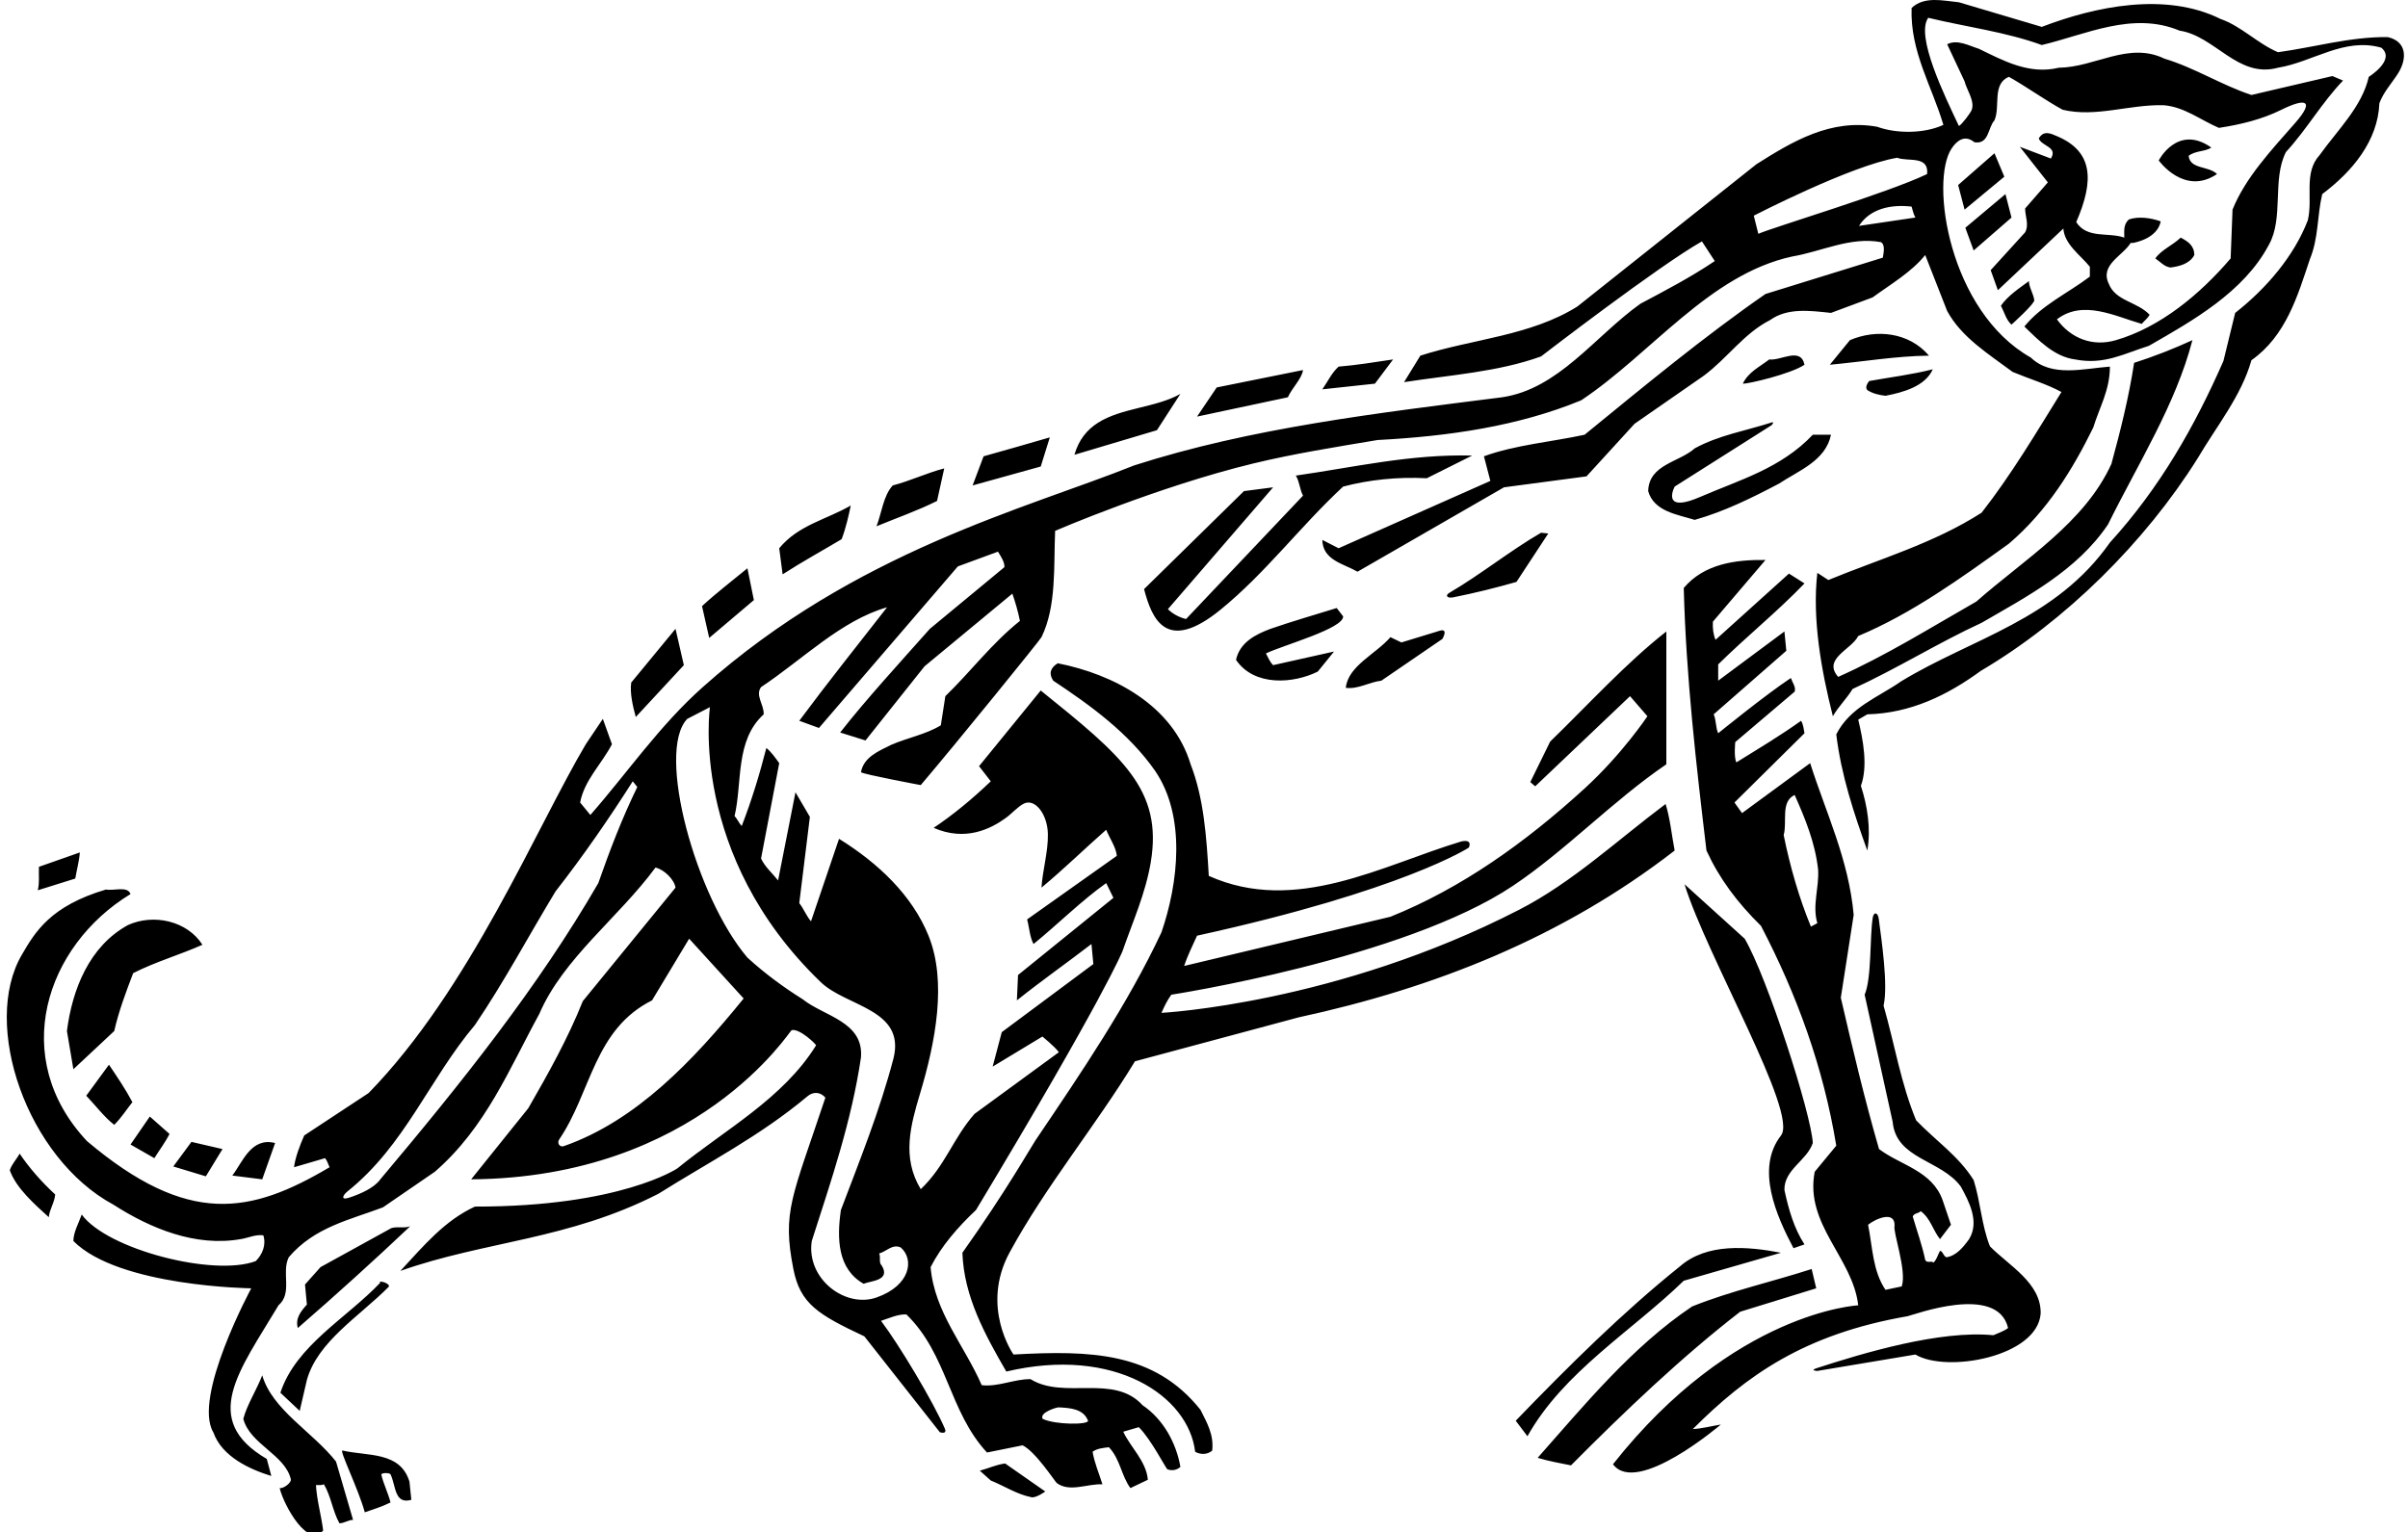 <?xml version="1.0" encoding="UTF-8"?>
<svg xmlns="http://www.w3.org/2000/svg" xmlns:xlink="http://www.w3.org/1999/xlink" width="509pt" height="324pt" viewBox="0 0 509 324" version="1.1">
<g id="surface1">
<path style=" stroke:none;fill-rule:nonzero;fill:rgb(0%,0%,0%);fill-opacity:1;" d="M 504.711 7.84 C 496.711 7.762 489.188 10 481.512 11.039 C 477.188 9.199 473.75 5.52 469.352 4 C 457.75 -1.758 442.871 1.359 431.59 5.684 L 414.07 0.48 C 410.711 0.16 406.789 -0.879 404.07 1.684 C 403.75 10.961 408.391 18.242 410.789 26.402 C 406.871 28.242 400.949 28.32 396.789 26.801 C 386.949 25.039 378.871 29.922 371.27 34.723 L 333.43 64.801 C 323.512 71.039 311.109 71.684 300.23 75.199 L 296.789 80.801 C 306.551 79.281 316.711 78.641 325.75 75.359 C 325.75 75.359 350.551 56.242 359.75 51.039 L 362.469 55.199 C 357.352 58.641 351.988 61.441 346.711 64.242 C 337.031 71.199 329.43 82.242 317.512 84 C 291.031 87.359 264.391 90.48 239.75 98.402 C 217.031 107.52 180.836 116.5 148.551 145.281 C 139.324 153.504 132.711 163.281 124.789 172.32 L 122.629 169.684 C 123.512 164.961 127.191 161.52 129.352 157.359 L 127.43 152 C 126.23 153.762 125.031 155.602 123.828 157.359 C 113.43 174.883 99.332 209.164 77.91 231.121 L 64.309 240.082 C 63.352 242.242 62.391 244.801 62.152 246.801 L 68.711 244.883 C 69.191 245.441 69.352 246.16 69.668 246.801 C 52.984 256.676 39.801 259.363 18.391 241.281 C 1.875 223.688 9.57 200.023 27.59 189.039 C 26.949 187.281 24.148 188.402 22.391 188.082 C 10.594 191.586 7.406 197.094 4.605 201.895 C -3.984 216.625 5.668 244.855 23.988 254.723 C 31.832 259.762 41.352 263.68 50.871 262 C 52.469 261.762 53.988 260.961 55.668 261.203 C 56.309 263.281 55.43 265.281 54.07 266.641 C 45.254 270 22.672 264.215 17.27 256.801 C 16.629 258.641 15.512 260.562 15.512 262.402 C 25.109 272.082 53.109 272.402 53.109 272.402 C 53.109 272.402 40.633 295.496 45.109 302.883 C 46.949 308.082 52.949 310.723 57.352 312.082 L 56.391 308.48 C 42.18 300.164 50.602 289.828 58.871 276 C 61.91 273.359 59.43 269.121 61.031 265.84 C 66.469 259.441 73.988 257.922 80.949 255.281 L 91.91 247.762 C 102.711 238.402 107.672 225.922 113.988 214.402 C 119.031 202.641 130.711 194.082 138.551 183.441 C 140.391 183.84 142.551 186 142.789 187.684 L 123.191 211.684 C 120.07 219.52 115.91 226.961 111.672 234.32 L 99.59 249.359 C 147.5 249 166.949 217.918 167.328 217.82 C 169.023 217.379 172.598 220.883 172.496 221.039 C 165.484 232.344 153.133 238.914 143.191 247.039 C 143.191 247.039 131.164 255.168 100.391 255.121 C 93.988 258.082 89.668 263.281 84.629 268.723 C 102.469 262.402 120.164 262.168 139.191 252.402 C 149.75 245.762 160.711 240.16 170.629 231.84 C 171.828 230.801 173.352 230.801 174.469 232.082 C 167.398 253.297 165.309 256.156 167.703 268.328 C 169.145 275.645 172.852 277.93 182.711 282.562 L 198.664 302.832 C 198.664 302.832 200.277 303.371 199.719 302.066 C 197.289 296.41 190.066 284.352 186.23 279.281 C 187.91 278.723 189.828 277.84 191.59 277.922 C 200.309 286.402 200.551 298.402 208.629 307.121 L 216.148 305.602 C 218.871 306.883 223.016 313.305 223.398 313.59 C 226.102 315.582 229.809 313.703 233.031 313.84 C 232.309 311.523 231.352 309.359 230.949 306.961 C 231.91 306.242 233.191 306.16 234.391 306 C 236.789 308.48 237.031 312.082 238.949 314.641 L 242.629 312.883 C 242.309 308.961 238.949 306 237.43 302.723 L 240.711 301.762 C 243.27 304.242 246.461 310.551 246.766 310.668 C 247.68 311.016 248.73 310.883 249.512 310.16 C 248.629 305.121 245.91 300.082 241.512 297.121 C 235.43 290.402 224.871 296 217.828 291.602 C 214.23 291.602 211.031 293.281 207.512 292.883 C 203.91 284.562 197.512 277.441 196.711 267.922 C 198.949 263.523 202.469 259.441 206.309 255.84 C 233.5 210.664 237.27 201.121 237.27 201.121 C 239.426 194.906 242.133 188.945 243.246 182.32 C 245.828 166.914 237.203 159.879 219.988 146 L 206.949 162 L 209.43 165.199 C 205.59 168.883 201.43 172.32 197.352 175.039 C 204.027 177.953 209.352 175.312 212.621 172.938 C 213.914 171.996 215.125 170.578 216.402 169.926 C 218.719 168.742 221.414 172.066 221.5 176.34 C 221.578 180.09 220.363 184.047 220.148 187.684 C 224.949 183.684 229.109 179.602 233.828 175.441 C 234.551 177.281 235.91 179.121 236.07 180.961 L 217.109 194.402 C 217.59 196.16 217.672 198.16 218.469 199.602 C 223.59 195.441 228.629 190.402 233.828 186.723 L 235.352 189.84 L 215.191 206.16 L 214.949 211.52 C 220.148 207.359 225.512 203.602 230.711 199.602 L 231.109 203.84 L 211.75 218.242 L 209.828 225.523 L 220.336 219.172 C 220.336 219.172 222.871 221.199 223.828 222.48 L 205.988 235.523 C 201.43 240.723 199.828 246.48 194.629 251.441 C 190.559 244.746 192.477 237.898 194.496 231.164 C 197.758 220.309 200.195 207.543 196.273 197.855 C 192.805 189.281 185.625 182.488 177.352 177.359 L 171.43 194.801 C 170.391 193.602 169.91 192.16 168.949 190.961 L 171.191 172.723 L 168.148 167.52 L 164.469 186.16 C 163.27 184.641 161.672 183.281 160.871 181.52 L 164.711 161.359 C 163.91 160.242 162.949 158.883 161.988 158.16 C 160.551 163.762 158.871 169.281 156.789 174.641 C 156.148 174 155.91 173.199 155.27 172.562 C 156.949 165.441 155.352 156.562 161.43 151.039 C 161.512 148.961 159.59 147.039 160.871 145.281 C 169.672 139.441 177.75 131.199 187.512 128.402 C 181.27 136.402 174.949 144.32 168.949 152.402 L 173.109 153.922 L 202.469 119.762 L 210.949 116.641 C 211.59 117.684 212.391 118.883 212.309 119.922 L 196.551 132.961 C 190.23 140.082 183.031 147.922 177.59 154.883 L 182.949 156.562 L 195.43 140.883 L 213.988 125.52 C 214.629 127.359 215.191 129.281 215.59 131.281 C 209.59 136.082 205.27 141.922 199.828 147.199 L 198.871 153.359 C 195.75 155.281 191.75 156 188.309 157.52 C 185.75 158.801 182.551 160.082 181.988 163.281 C 182.629 163.762 194.629 166 194.629 166 C 202.309 156.961 219.828 135.359 220.148 134.723 C 223.352 128.16 222.711 119.762 223.031 112.242 C 223.031 112.242 244.629 102.918 264.91 98 C 273.488 95.922 282.352 94.52 291.188 93.039 C 306.391 92.242 321.031 90.082 334.23 84.641 C 349.109 74.723 361.27 58.082 378.789 54.242 C 385.031 53.199 391.109 50 397.59 51.199 C 398.551 51.762 398.148 53.52 397.988 54.48 L 373.188 62.16 C 360.148 71.199 347.59 81.602 334.949 91.922 C 327.91 93.441 320.23 94.082 313.672 96.48 L 315.031 101.684 L 282.949 115.922 L 279.512 114.16 C 279.59 118.48 284.07 119.199 286.949 120.883 L 317.91 103.039 L 335.352 100.723 L 345.512 89.602 L 360.148 79.441 C 365.109 75.762 368.629 70.48 374.148 67.684 C 377.828 65.039 382.551 65.684 387.031 66.16 L 395.828 62.883 C 399.672 60.082 404.07 57.52 406.949 53.922 L 411.59 65.762 C 414.629 71.359 420.391 74.883 425.43 78.641 C 428.871 80.082 432.629 81.199 435.75 82.883 C 430.391 91.52 425.188 100.32 418.871 108.402 C 408.789 114.883 397.352 118.16 386.469 122.641 L 384.148 121.121 C 383.031 130.723 384.949 141.684 387.43 151.441 C 388.629 149.359 390.391 147.684 391.59 145.684 C 400.871 141.441 409.672 135.922 418.871 131.684 C 428.391 126.16 439.031 120.641 445.59 110.883 C 451.91 98.082 459.91 85.52 463.43 71.922 C 459.43 73.762 455.352 75.359 451.109 76.723 C 449.988 84 448.23 91.039 446.309 98.082 C 440.629 110.562 427.91 118.242 417.75 127.199 C 408.07 132.723 398.629 138.641 388.551 143.121 C 385.188 139.281 391.352 137.359 392.789 134.48 C 404.07 129.762 414.391 122.32 424.629 114.961 C 432.789 108 438.148 99.199 442.469 90.402 C 443.828 86 445.988 82.48 445.988 77.52 C 440.391 77.922 433.672 79.84 429.27 75.602 C 411.969 65.84 407.887 38.27 412.547 31.367 C 413.621 29.773 415.285 28.379 417.352 30.082 C 420.469 30.562 420.148 27.039 421.59 25.441 C 422.871 22.48 421.031 17.762 424.629 16.242 C 428.469 18.402 432.07 21.039 435.988 23.199 C 442.949 24.883 449.988 22.082 457.27 22.242 C 461.672 22.562 465.109 25.359 469.031 27.039 C 473.637 26.332 478.121 25.246 482.199 23.227 C 487.406 20.648 489.359 21.195 485.156 25.992 C 480.125 31.734 474.633 37.555 471.91 44.32 L 471.512 54.641 C 465.031 62.242 456.629 69.199 447.27 71.922 C 442.391 73.359 437.75 71.602 434.789 67.52 C 440.309 63.281 447.109 66.883 452.711 68.48 C 453.27 67.84 453.988 67.281 454.391 66.562 C 451.75 63.762 447.188 63.684 445.75 60 C 443.828 56 448.629 54.16 450.391 51.359 L 450.949 51.359 C 456.5 50.164 456.711 46.801 456.711 46.801 C 454.711 46.082 452.07 45.684 449.988 46.402 C 448.789 47.52 449.031 48.883 449.031 50.242 C 445.672 49.039 441.188 50.562 438.871 46.961 C 442.711 38.129 442.434 32.039 434.844 28.809 C 433.449 28.215 432.02 27.477 430.949 29.281 C 431.59 30.961 435.031 31.039 433.512 33.52 L 426.949 31.039 L 432.871 38.562 L 428.07 44.082 C 428.07 45.762 428.949 47.52 428.07 49.121 L 420.789 57.121 L 422.309 61.359 L 436.148 48.32 C 436.391 51.684 439.75 53.922 441.75 56.402 L 441.75 58.48 C 437.109 62 431.59 64.48 427.91 69.039 C 431.031 72.082 434.309 75.441 438.629 76 C 444.789 77.199 448.871 74.801 454.23 73.121 C 463.43 67.84 474.309 61.762 479.59 51.762 C 482.789 46.082 480.23 38 483.188 32.16 C 487.672 27.281 490.789 21.684 495.27 17.039 L 493.031 16.082 L 475.91 20.082 C 469.59 18 463.91 14.32 457.512 12.402 C 449.91 8.723 442.871 14.242 435.188 14.32 C 428.871 15.84 423.43 12.801 418.309 10.32 C 416.23 9.684 413.75 8.242 411.59 9.359 L 415.27 17.199 C 415.691 18.941 417.504 21.402 416.766 23.266 C 416.52 23.887 414.711 26.32 414.07 26.641 C 411.09 20.316 404.84 7.609 407.59 3.762 C 415.512 5.684 423.91 6.723 431.59 9.52 C 440.789 7.359 450.789 2.32 460.711 6.48 C 468.23 7.602 473.031 16.641 481.512 14.32 C 488.871 13.121 495.512 7.84 503.352 10.082 C 506.5 12.664 500.711 16.242 500.711 16.242 C 499.27 22.562 494.148 27.441 490.309 32.801 C 486.871 36.562 488.949 41.84 487.828 46.562 C 484.949 54.082 479.109 60.961 472.469 66.16 L 469.988 76.32 C 463.988 90 456.629 103.039 445.988 114.723 C 434.469 131.121 416.789 134.961 401.828 144.082 C 397.031 147.441 391.031 149.52 388.148 155.281 C 389.188 163.922 391.91 172.082 394.711 179.84 C 395.512 175.199 394.711 170.32 393.352 166.16 C 394.871 162 393.828 156.48 392.789 152.16 L 394.711 151.039 C 403.828 150.801 411.59 147.039 418.711 141.84 C 436.629 131.281 453.43 114.641 464.551 96.883 C 468.551 90.082 473.75 83.762 475.91 76.16 C 483.188 71.039 485.672 62.562 488.23 54.883 C 490.148 50.242 489.75 45.762 490.871 41.039 C 497.27 36.242 502.629 29.762 502.949 21.84 C 503.789 19.5 505.574 17.609 506.887 15.531 C 508.879 12.371 508.746 8.754 504.711 7.84 Z M 126.469 186.723 C 113.75 208.723 97.43 229.121 80.391 249.359 C 79.105 251.176 76.184 252.453 73.824 253.23 C 71.922 253.855 72.469 252.699 73.438 251.922 C 85.586 242.215 90.758 228.129 100.391 216.723 C 106.629 207.52 111.75 197.84 117.43 188.48 C 123.352 180.883 128.711 173.121 133.75 165.199 L 134.711 166.402 C 131.512 172.961 128.871 179.84 126.469 186.723 Z M 223.754 297.574 C 226.289 297.691 229.016 297.898 229.988 300.402 C 230.07 301.281 223.031 301.281 220.391 300 C 219.672 298.641 223.371 297.559 223.754 297.574 Z M 119.191 242.336 C 118.297 242.652 117.68 241.691 118.219 240.898 C 124.965 231.02 125.535 217.668 137.828 211.52 L 145.672 198.48 L 157.191 211.121 C 146.461 224.344 134.445 236.996 119.191 242.336 Z M 173.512 207.684 C 178.906 212.871 191.43 213.359 188.871 223.762 C 185.988 234.801 181.75 245.281 177.75 255.84 C 176.871 261.84 177.031 268.32 182.551 271.441 C 184.07 270.801 188.309 270.801 186.391 267.602 C 185.672 266.961 186.23 265.762 185.828 265.039 C 187.352 264.641 188.629 262.961 190.391 263.762 C 193.305 266.277 192.465 271.816 185.281 274.34 C 178.664 276.668 170.379 270.383 171.59 262.402 C 175.672 249.68 179.988 237.121 181.988 223.602 C 182.629 216 174.148 214.883 169.672 211.281 C 165.59 208.723 161.672 205.84 157.988 202.48 C 147.078 189.648 138.621 158.922 145.27 152 L 150.07 149.52 C 150.07 149.52 145.5 180.75 173.512 207.684 Z M 392.949 47.762 C 395.352 44 399.91 43.199 404.07 43.684 C 404.309 44.48 404.469 45.281 404.871 46 Z M 407.352 36.801 C 399.031 40.801 374.711 48.082 371.672 49.441 L 370.711 45.602 C 370.711 45.602 391.422 34.914 401.031 33.359 C 403.27 34.242 407.75 32.801 407.352 36.801 Z M 467.43 31.199 C 466.148 32.082 463.988 31.84 462.629 32.961 C 462.949 35.84 466.871 35.039 468.629 36.801 C 461.695 41.488 456.309 33.922 456.309 33.922 C 456.309 33.922 460.285 26.16 467.43 31.199 Z M 421.59 32.402 L 423.672 37.359 L 415.27 44.32 L 413.91 39.121 Z M 417.188 52.961 L 415.43 48.16 L 423.91 41.039 L 425.188 46 Z M 463.828 53.922 C 462.871 55.762 460.711 56.32 458.789 56.562 C 457.512 56.402 456.629 55.359 455.59 54.641 C 456.871 52.801 459.188 51.922 460.949 50.242 C 462.469 51.039 463.828 51.922 463.828 53.922 Z M 430.004 63.473 C 430.09 64.227 425.188 68.641 425.188 68.641 C 424.07 67.684 423.672 66 422.949 64.641 C 424.391 62.562 426.789 60.961 428.871 59.441 C 428.871 60.703 429.855 62.188 430.004 63.473 Z M 407.75 75.199 C 400.711 75.281 393.828 76.48 386.789 77.121 L 391.031 71.922 C 396.629 69.52 403.512 70.242 407.75 75.199 Z M 381.43 77.121 C 378.629 79.039 369.512 81.199 368.391 81.121 C 369.59 78.641 371.91 77.602 373.988 76 C 376.469 76.32 380.629 73.281 381.43 77.121 Z M 290.629 81.121 L 279.512 82.32 C 280.629 80.723 281.512 78.801 282.949 77.52 C 286.871 77.199 290.629 76.562 294.469 76 Z M 395.109 80.562 C 399.59 79.762 404.148 79.199 408.551 78.082 C 406.949 81.684 402.309 82.961 398.551 83.684 C 397.109 83.52 395.828 83.199 394.711 82.48 C 394.23 82 394.629 81.121 395.109 80.562 Z M 272.23 84 C 265.828 85.359 259.43 86.723 253.031 88.082 L 257.188 81.922 L 275.43 78.242 C 275.188 80.082 273.109 82 272.23 84 Z M 244.551 90.961 L 227.109 96.16 C 228.043 92.918 229.816 90.852 232.039 89.422 C 237.051 86.199 244.355 86.219 249.512 83.281 Z M 358.23 94.801 C 363.301 92.016 369.074 91.078 374.52 89.316 C 375.176 89.105 374.484 89.898 374.484 89.898 L 353.988 102.883 C 353.215 104.43 352.148 108.211 359.371 105.074 C 367.648 101.48 376.41 99.074 383.188 91.922 L 387.031 91.922 C 385.91 97.441 380.148 99.52 376.07 102.242 C 370.309 105.281 364.469 108.16 358.23 109.922 C 354.629 108.801 349.59 108.16 348.391 103.84 C 348.551 98.16 354.949 97.762 358.23 94.801 Z M 219.988 98.641 L 205.59 102.641 L 207.91 96.48 C 212.551 95.199 217.191 93.84 221.91 92.48 Z M 269.109 103.039 L 246.871 128.801 C 247.828 129.762 249.27 130.562 250.711 130.883 L 275.43 104.801 C 274.711 103.441 274.711 101.84 273.91 100.562 C 286.23 98.801 298.07 96 311.188 96.32 L 301.59 101.121 C 295.352 100.801 289.43 101.441 283.91 102.883 C 274.945 111.18 267.488 121.195 257.984 128.922 C 246.523 138.234 243.496 130.902 241.828 124.562 L 262.949 103.84 Z M 198.07 105.922 C 193.91 108 189.512 109.52 185.27 111.281 C 186.391 108.402 186.711 104.801 188.711 102.641 C 192.391 101.684 195.91 100 199.59 99.039 Z M 165.43 121.441 L 164.711 115.922 C 168.789 110.961 174.789 109.84 179.828 106.883 C 179.43 108.883 178.789 111.684 177.91 114 C 173.75 116.48 169.512 118.801 165.43 121.441 Z M 306.398 125.324 C 313.016 121.453 319.176 116.449 325.75 112.641 L 327.27 112.801 L 320.551 123.039 C 316.199 124.285 311.754 125.383 307.211 126.297 C 305.906 126.562 305.367 125.926 306.398 125.324 Z M 420.629 263.523 C 418.871 259.121 418.629 254.082 417.188 249.523 C 413.988 244.402 409.188 241.203 405.031 236.883 C 401.828 229.203 400.469 220.723 398.148 212.641 C 399.141 208.242 397.715 198.789 397.125 194.25 C 396.953 192.93 396.09 192.727 395.875 193.961 C 395.191 197.891 395.672 206.793 394.148 210.32 L 400.07 237.203 C 400.789 245.121 410.309 245.203 414.469 250.883 C 416.23 254.082 418.469 258.32 416.23 262 C 414.949 263.762 413.512 265.523 411.43 265.84 C 410.711 265.523 410.711 264.562 410.07 264.48 C 409.59 265.359 409.43 266.242 408.711 266.961 C 408.23 266.48 407.352 267.203 406.949 266.402 C 406.309 263.281 405.188 260.242 404.309 257.203 C 404.711 256.402 405.512 256.641 405.988 256.082 C 408.07 257.602 408.551 260.082 410.07 262 L 412.391 258.961 L 410.629 253.762 C 408.391 247.523 401.75 246.402 397.188 242.961 C 394.148 232.48 391.59 221.684 389.109 210.961 L 391.828 193.441 C 390.789 181.762 385.988 171.922 382.629 161.359 L 368.23 171.922 L 366.629 169.684 L 381.43 155.039 C 381.27 154.16 381.188 153.199 380.711 152.402 C 376.23 155.602 371.672 158.32 367.031 161.199 C 366.469 160.082 366.797 156.906 366.797 156.906 L 379.352 146.242 C 379.672 145.281 378.871 144.32 378.551 143.359 C 373.43 146.723 363.188 155.039 363.188 155.039 C 362.629 153.84 362.789 152.242 362.23 151.039 L 377.59 137.602 L 377.188 133.52 L 363.188 143.922 L 363.188 140.48 C 369.188 134.562 375.672 129.359 381.43 123.359 L 378.148 121.281 L 362.629 135.281 C 362.148 134.16 361.988 132.801 362.07 131.441 L 373.188 118.402 C 366.871 118.32 360.23 119.199 355.91 124.32 C 356.391 143.121 358.551 161.762 360.711 179.84 C 363.43 185.762 367.188 190.801 372.23 195.762 C 379.828 210.32 385.43 225.68 388.148 242.242 L 383.59 247.762 C 381.43 258.883 391.672 266 392.789 276 C 392.789 276 366.5 277.25 340.949 309.602 C 345.992 316.395 363.75 301.203 363.75 301.203 C 361.828 301.523 359.672 302.082 357.828 302.16 C 369.148 290.844 381.348 282.098 403.215 278.301 C 404.328 278.109 422.23 271.281 424.469 280.801 C 423.512 281.523 422.391 281.84 421.352 282.32 C 410.039 281.211 393.789 286.105 383.973 289.297 C 382.469 289.785 384.125 289.875 384.125 289.875 L 404.871 286.402 C 411.438 290.359 430.633 286.902 431.352 277.762 C 431.512 271.281 424.629 267.602 420.629 263.523 Z M 384.148 195.199 L 382.789 195.922 C 380.309 189.922 378.391 183.281 377.031 176.562 C 377.828 173.762 376.309 169.52 379.352 168.082 C 381.59 173.121 383.672 178.16 384.309 183.84 C 384.551 187.762 383.031 191.441 384.148 195.199 Z M 401.988 272 L 398.551 272.723 C 395.828 268.723 395.828 263.68 394.871 258.961 C 396.469 257.68 400.551 255.922 400.469 259.121 C 400.07 260.48 403.109 268.641 401.988 272 Z M 149.91 134.883 L 148.391 128.16 C 151.512 125.281 154.789 122.801 157.988 120.16 L 159.352 126.883 Z M 267.59 138.16 C 268.07 139.039 268.391 139.922 269.109 140.641 L 281.988 137.762 L 278.551 142 C 273.488 144.531 265.133 145.23 261.27 139.52 C 262.07 135.84 265.352 134.16 268.551 132.961 C 273.188 131.359 277.91 130 282.551 128.562 L 283.91 130.32 C 284.07 132.883 271.27 136.402 267.59 138.16 Z M 291.988 143.922 C 289.352 144.242 287.109 145.762 284.469 145.441 C 284.949 140.801 290.789 138.32 293.91 134.723 L 296.23 135.84 C 298.898 135.012 301.598 134.211 304.289 133.375 C 306.273 132.758 304.891 135.094 304.891 135.094 Z M 134.391 151.602 C 133.75 149.281 133.109 146.48 133.43 144.32 L 142.789 132.961 L 144.551 140.641 Z M 213.41 264.816 C 207.145 276.352 214.23 286.402 214.23 286.402 C 230.5 285.5 243.988 285.84 253.75 298.082 C 255.109 300.801 256.629 303.359 256.23 306.723 C 255.188 307.602 253.75 307.602 252.629 306.961 C 251.242 295.156 235.598 284.59 212.711 290 C 208.23 282.242 203.75 274.16 203.43 264.883 C 212.75 251.75 217.895 242.57 218.891 241.098 C 228.578 226.75 238.328 212.43 245.512 197.121 C 249.109 186.641 250.711 172.562 244.148 162.961 C 238.551 154.961 230.469 149.121 222.629 143.922 C 221.672 142.48 221.988 141.199 223.59 140.242 C 235.352 142.562 247.91 149.121 251.672 161.602 C 254.469 168.801 255.031 176.961 255.512 185.199 C 273.91 193.441 292.148 182.961 308.871 177.922 C 311.43 177.359 310.48 179.215 310.48 179.215 C 310.48 179.215 296.75 188.25 253.031 197.84 C 252.07 200 251.031 202 250.309 204.242 L 293.91 193.84 C 308.844 187.828 322.316 178.262 334.961 166.707 C 342.914 159.434 348.23 151.441 348.23 151.441 L 344.551 147.199 L 324.508 166.258 L 323.473 165.363 L 327.672 156.801 C 335.828 148.883 343.75 140.16 352.23 133.52 L 352.23 161.602 C 340.949 169.281 331.008 179.789 319.828 187.281 C 296.75 202.75 247.59 210.32 247.59 210.32 C 246.711 211.52 246.07 212.883 245.512 214.16 C 245.512 214.16 282.5 212.25 321.188 192.32 C 332.34 186.578 341.828 177.684 352.07 170 C 353.031 173.039 353.352 176.562 353.988 179.84 C 330.23 198.242 303.27 208.883 274.469 215.121 L 239.91 224.402 C 231.609 238.059 221.031 250.793 213.41 264.816 Z M 7.988 188.242 C 8.391 186.48 8.148 185.199 8.23 183.281 L 16.871 180.242 C 16.789 181.762 16.23 183.922 15.91 185.762 Z M 383.188 241.68 C 381.91 245.441 377.109 247.281 377.188 251.602 C 378.07 255.68 379.188 259.68 381.43 263.121 L 379.109 263.922 C 375.512 257.121 371.016 247.082 376.469 240.082 C 380.164 235.332 360.789 202.242 356.07 186.961 L 368.789 198.48 C 373.512 206.48 382.871 235.523 383.188 241.68 Z M 27.031 195.602 C 32.469 193.121 39.59 194.723 42.789 199.762 C 38.152 201.84 32.871 203.359 28.148 205.762 C 26.629 209.762 25.109 213.762 24.148 218 L 15.512 226.082 L 14.148 218 C 15.27 209.199 18.871 200.082 27.031 195.602 Z M 23.031 225.121 C 24.711 227.602 26.551 230.32 27.988 233.039 C 26.711 234.641 25.668 236.32 24.148 237.84 C 21.988 236.16 20.148 233.68 18.23 231.68 Z M 32.629 244.883 L 27.59 242 L 31.668 236.082 L 35.832 239.762 C 34.949 241.523 33.668 243.203 32.629 244.883 Z M 40.469 241.441 L 47.031 242.961 C 45.832 244.883 44.711 246.801 43.512 248.723 L 36.629 246.641 Z M 55.43 249.359 L 49.109 248.562 C 51.352 245.602 53.109 240.402 58.152 241.68 Z M 11.668 252.562 C 11.512 254.32 10.469 255.68 10.309 257.359 C 7.43 254.723 3.43 251.281 2.07 247.441 C 2.469 246.16 3.512 245.121 4.148 243.922 C 6.148 246.883 8.789 249.922 11.668 252.562 Z M 64.871 275.84 L 64.469 271.602 L 67.75 267.922 L 82.711 259.68 C 83.91 259.281 85.512 259.762 86.711 259.281 C 79.109 266.48 70.789 274 62.949 280.801 C 62.391 278.723 63.59 277.281 64.871 275.84 Z M 322.871 303.68 L 320.391 300.402 C 331.43 288.961 343.031 277.441 355.109 267.762 C 360.789 262.801 369.352 263.523 376.469 264.883 L 355.91 270.801 C 344.949 281.441 330.469 290.082 322.871 303.68 Z M 367.828 277.359 C 355.512 286.883 343.43 298.402 332.07 309.84 C 329.75 309.359 327.352 308.961 325.031 308.242 C 334.949 297.039 345.031 284.723 357.672 276.242 C 365.828 272.961 374.551 271.039 382.949 268.32 L 383.91 272.402 Z M 59.27 294.48 C 62.551 284.48 73.27 278.723 80.391 271.203 L 80.23 271.039 C 80.789 270.801 82.66 271.586 82.125 272.125 C 75.883 278.402 67.152 283.656 64.871 291.762 L 63.352 298.32 Z M 71.031 309.039 L 74.629 321.363 C 73.59 321.363 72.789 322.082 71.75 322.082 C 70.309 319.52 69.988 316.402 68.469 313.84 C 67.988 314.082 67.352 314 66.789 314 C 66.949 317.121 67.91 320.402 68.309 323.602 C 65.242 327.484 60.109 318.645 59.109 314.641 C 59.91 314.801 61.648 313.504 61.473 312.758 C 60.23 307.535 52.832 305.391 51.43 300 C 52.23 296.961 54.23 293.922 55.43 290.801 C 57.59 298.16 66.07 302.723 71.031 309.039 Z M 86.551 313.281 L 86.949 317.121 C 83.324 318.168 83.711 314.113 82.547 311.727 C 82.375 311.375 80.5 311.359 80.613 311.84 C 81.066 313.762 82.039 315.695 82.551 317.68 C 80.789 318.562 78.949 319.121 77.109 319.762 C 75.75 314.801 71.637 306.523 72.395 306.699 C 77.727 307.938 84.59 306.84 86.551 313.281 Z M 212.469 309.441 L 220.949 315.363 C 220.949 315.363 219.016 316.77 218.031 316.578 C 214.98 315.98 212.273 314.191 209.43 313.039 L 207.109 310.961 C 208.949 310.48 210.551 309.68 212.469 309.441 "/>
</g>
</svg>
